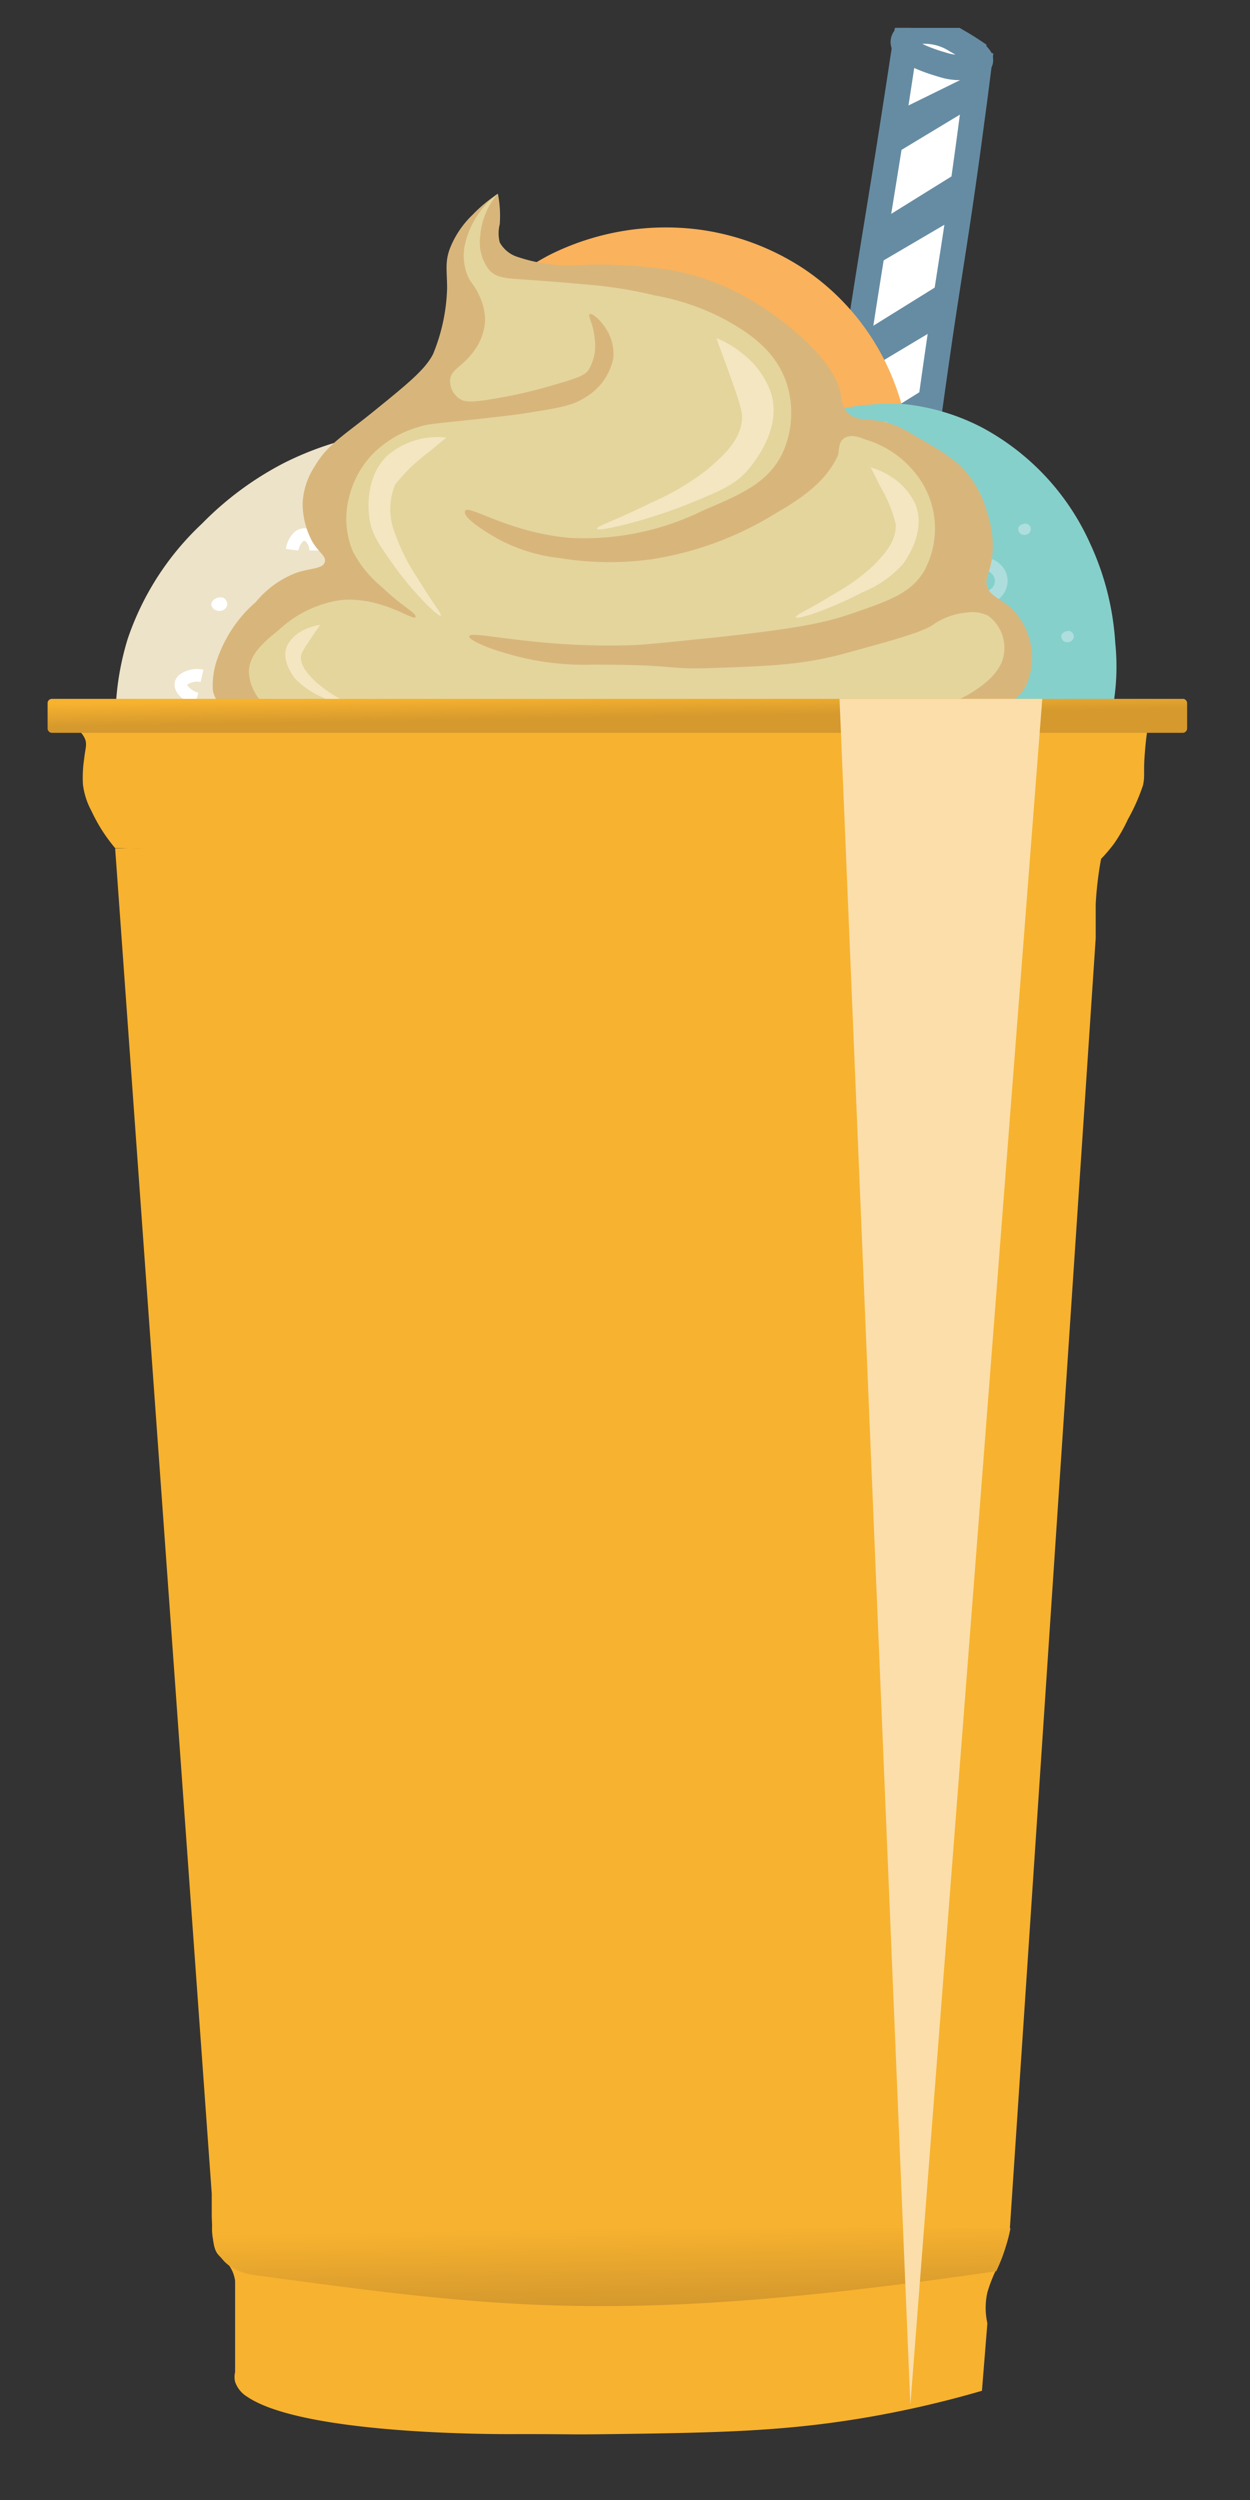 <svg xmlns="http://www.w3.org/2000/svg" xmlns:xlink="http://www.w3.org/1999/xlink" width="99" height="198" viewBox="0 0 99 198"><rect x="0" y="0" width="99" height="198" fill="#333333" stroke="none"/><defs><style>.cls-1,.cls-11,.cls-14,.cls-7{fill:none;}.cls-2{clip-path:url(#clip-path);}.cls-15,.cls-3{fill:#fff;}.cls-3{stroke:#668ca3;stroke-width:2px;}.cls-11,.cls-14,.cls-3,.cls-7{stroke-miterlimit:10;}.cls-4{fill:#668ca3;}.cls-5{fill:#ceab76;}.cls-6{fill:#fbb25c;}.cls-7{stroke:#f4cba2;}.cls-8{fill:#f4cba2;}.cls-9{fill:#fdc58b;}.cls-10{fill:#86d0cb;}.cls-11{stroke:#addedd;}.cls-12{fill:#aededd;}.cls-13{fill:#ede3c8;}.cls-14{stroke:#fff;}.cls-16{fill:#d8b67b;}.cls-17{fill:#e4d59d;}.cls-18{fill:#f4e6c0;}.cls-19{fill:#f7b22f;}.cls-20{fill:url(#linear-gradient);}.cls-21{fill:url(#linear-gradient-2);}.cls-22{fill:#fbdea9;}</style><clipPath id="clip-path"><rect class="cls-1" x="-1.73" y="2.21" width="102.28" height="198.79"/></clipPath><linearGradient id="linear-gradient" x1="-515.13" y1="-1452.99" x2="-515.1" y2="-1454.84" gradientTransform="matrix(1, 0, 0, -1, 564, -1398)" gradientUnits="userSpaceOnUse"><stop offset="0" stop-color="#f7b22f"/><stop offset="1" stop-color="#d5992d"/></linearGradient><linearGradient id="linear-gradient-2" x1="-515.61" y1="-1574.42" x2="-515.51" y2="-1580.44" xlink:href="#linear-gradient"/></defs><g id="Layer_5" data-name="Layer 5"><g class="cls-2"><path class="cls-3" d="M71.74,3.13c-.06.38-.14.94-.25,1.63-1,6.61-1.67,10.63-2.35,14.83-3.69,22.78-2.62,21.51-3.3,23.64a4.14,4.14,0,0,0-.23,2.36c.27.67.94.67,2.12.63,2.39-.09,2.94.24,3.35,0,0,0,.12-.22.21-.19.25.09.17,1.65.26,1.68s1.37-10.53,2.76-20.08c.86-6,1.53-9.48,2.7-18.39.25-1.81.43-3.31.56-4.3Z"/><path class="cls-4" d="M77.28,8.32l.46-2.81L71,8.82l-.56,3.63Z"/><path class="cls-3" d="M71.67,3.69c-.46-.63.36-1.06.92-1.18a4.63,4.63,0,0,1,3.14.7c.94.52,1.84,1.16,1.84,1.16l-.77-.51a2.63,2.63,0,0,1,.8.72c.21.38-.18.51-.58.65a4.36,4.36,0,0,1-2.33-.09C74.4,5.05,72.24,4.46,71.67,3.69Z"/><path class="cls-4" d="M75.92,17.14l.55-3.86-7,4.35-.57,3.63Z"/><path class="cls-4" d="M74.7,25.71,75.28,22l-7,4.35-.58,3.55Z"/><path class="cls-4" d="M73.35,34.13l.58-3.76-7,4.36-.58,3.54Z"/><path class="cls-5" d="M72.6,38.64l.53-3-6.91,3.31-.54,2.83Z"/><path class="cls-6" d="M38.18,24.18a21.1,21.1,0,0,1,5.36-4,20.59,20.59,0,0,1,11.81-2,19.81,19.81,0,0,1,8.33,3.12,19,19,0,0,1,6.46,7.41,19.92,19.92,0,0,1,2,7.91,17.38,17.38,0,0,1-1,8.07c-.62,1.56-1.94,4.82-4.92,6.31-2.45,1.22-4.46.48-8.33-.08-11.55-1.68-15,1.82-19.81-1.69a14.74,14.74,0,0,1-4.33-5.46,14.58,14.58,0,0,1-1-4.71,18.25,18.25,0,0,1,.68-7.42A18.31,18.31,0,0,1,38.18,24.18Z"/><path class="cls-7" d="M45.05,29.16c-.41.25-.48.35-.5.44-.16.42.22,1,.63,1.26a1.55,1.55,0,0,0,1,.26,1.58,1.58,0,0,0,.93-.38,1.47,1.47,0,0,0,.35-.55,1.43,1.43,0,0,0,0-.65,1.29,1.29,0,0,0-.26-.57,1.27,1.27,0,0,0-.51-.38C46.26,28.44,45.85,28.68,45.05,29.16Z"/><path class="cls-7" d="M46.64,39.32a1.27,1.27,0,0,1,.28-.7,1.41,1.41,0,0,1,.61-.44,1.47,1.47,0,0,1,.59-.06,1.55,1.55,0,0,1,.56.19,1.18,1.18,0,0,1,.57.69,1.37,1.37,0,0,1,0,.57,1.32,1.32,0,0,1-.29.5s-.73.88-1.53.57a1.28,1.28,0,0,1-.76-1.32Z"/><path class="cls-7" d="M59.52,43.57a.66.66,0,0,1,.16-.35A.67.67,0,0,1,60,43a.89.89,0,0,1,.43,0,.94.94,0,0,1,.34.25.68.68,0,0,1,.18.29.66.66,0,0,1,0,.34.74.74,0,0,1-.85.38.72.72,0,0,1-.45-.26.7.7,0,0,1-.17-.49Z"/><path class="cls-7" d="M41.2,37.89a.87.87,0,0,1,.54.15.81.81,0,0,1,.3,1,.84.84,0,0,1-.33.39A1,1,0,0,1,40.35,39,.92.92,0,0,1,41.2,37.89Z"/><path class="cls-8" d="M60,33a.48.48,0,0,1,.06-.24.49.49,0,0,1,.16-.19.63.63,0,0,1,.3-.13.59.59,0,0,1,.32,0,.55.55,0,0,1,.23.2.6.6,0,0,1,.08.29.57.57,0,0,1-.15.3.49.49,0,0,1-.29.16.61.61,0,0,1-.44-.07A.65.65,0,0,1,60,33Z"/><path class="cls-8" d="M64.07,30.37a.41.41,0,0,1,.05-.21.39.39,0,0,1,.14-.17.66.66,0,0,1,.27-.12.57.57,0,0,1,.29,0,.41.41,0,0,1,.21.18.44.44,0,0,1,.07.26.49.49,0,0,1-.13.27.51.51,0,0,1-.26.14.55.55,0,0,1-.4-.06A.51.51,0,0,1,64.07,30.37Z"/><path class="cls-8" d="M64.83,35.73a.42.42,0,0,1,.06-.21.39.39,0,0,1,.14-.17.66.66,0,0,1,.27-.12.57.57,0,0,1,.29,0,.45.45,0,0,1,.21.18.44.44,0,0,1,.07.26.57.57,0,0,1-.13.27.51.51,0,0,1-.26.14.54.54,0,0,1-.65-.39Z"/><path class="cls-8" d="M66.72,47.67a.51.51,0,0,1,.06-.21.49.49,0,0,1,.14-.18.54.54,0,0,1,.27-.11.7.7,0,0,1,.29,0,.52.52,0,0,1,.21.18.41.41,0,0,1-.06.53.46.46,0,0,1-.26.15A.55.55,0,0,1,67,48,.59.59,0,0,1,66.72,47.67Z"/><path class="cls-8" d="M67.6,45.37a.42.42,0,0,1,.05-.22.39.39,0,0,1,.14-.17.66.66,0,0,1,.27-.12.57.57,0,0,1,.29,0,.46.46,0,0,1,.28.44.49.49,0,0,1-.13.27.54.54,0,0,1-.9-.24Z"/><path class="cls-7" d="M66.83,42a1.06,1.06,0,0,1,.58.54.94.94,0,0,1,0,.76.89.89,0,0,1-.35.32,1,1,0,0,1-.47.09"/><path class="cls-8" d="M54.27,41.88a.35.35,0,0,1,0-.14.48.48,0,0,1,.09-.11.45.45,0,0,1,.18-.07.4.4,0,0,1,.19,0,.28.28,0,0,1,.14.12.34.34,0,0,1,.05.17.37.37,0,0,1-.08.18.4.4,0,0,1-.17.09.34.34,0,0,1-.14,0l-.13,0a.48.48,0,0,1-.11-.09A.5.5,0,0,1,54.27,41.88Z"/><path class="cls-7" d="M50.08,45.77a1,1,0,0,1,.37-.63.58.58,0,0,1,.29-.12.48.48,0,0,1,.31,0,.88.88,0,0,1,.4.76"/><path class="cls-7" d="M38.28,44.18a1.06,1.06,0,0,1-.36-.64.55.55,0,0,1,0-.31.63.63,0,0,1,.19-.24,1,1,0,0,1,.44-.1A.94.94,0,0,1,39,43"/><path class="cls-8" d="M48.33,34.59a.25.25,0,0,1,0-.14.31.31,0,0,1,.09-.11.36.36,0,0,1,.18-.07.41.41,0,0,1,.19,0,.37.37,0,0,1,.13.12.26.26,0,0,1,0,.17.37.37,0,0,1-.08.18.32.32,0,0,1-.17.09.33.33,0,0,1-.14,0,.29.29,0,0,1-.13,0,.43.43,0,0,1-.1-.09A.31.31,0,0,1,48.33,34.59Z"/><path class="cls-8" d="M35.24,38.15a.23.23,0,0,1,0-.14.31.31,0,0,1,.09-.11.29.29,0,0,1,.18-.07.31.31,0,0,1,.19,0,.36.36,0,0,1,.14.11.39.39,0,0,1,0,.18.3.3,0,0,1-.08.17.27.27,0,0,1-.17.1h-.14l-.13-.05a.47.47,0,0,1-.1-.1A.27.27,0,0,1,35.24,38.15Z"/><path class="cls-7" d="M39,33.72a1.23,1.23,0,0,1-.41-.57.39.39,0,0,1,0-.26.41.41,0,0,1,.17-.2,1.2,1.2,0,0,1,.42,0,1,1,0,0,1,.4.15"/><path class="cls-8" d="M42.71,24a.23.23,0,0,1,0-.14.31.31,0,0,1,.09-.11.36.36,0,0,1,.18-.07.31.31,0,0,1,.19,0,.3.3,0,0,1,.13.12.26.26,0,0,1,0,.17.3.3,0,0,1-.08.18.31.31,0,0,1-.17.09.22.22,0,0,1-.14,0,.35.35,0,0,1-.13,0,.28.28,0,0,1-.1-.09A.31.31,0,0,1,42.71,24Z"/><path class="cls-8" d="M36.47,28.15a.35.35,0,0,1,0-.14.52.52,0,0,1,.1-.11.36.36,0,0,1,.17-.07.44.44,0,0,1,.2,0,.37.37,0,0,1,.13.12.34.34,0,0,1,0,.17.37.37,0,0,1-.08.18.35.35,0,0,1-.17.09.22.22,0,0,1-.14,0,.29.29,0,0,1-.13-.05.22.22,0,0,1-.1-.09A.31.31,0,0,1,36.47,28.15Z"/><path class="cls-7" d="M54.64,35.73c-.08.32-.07.41,0,.47.12.29.6.4.95.34a1.06,1.06,0,0,0,.62-.34,1.08,1.08,0,0,0,.29-.65,1,1,0,0,0-.39-.8.9.9,0,0,0-.41-.16.77.77,0,0,0-.45,0C54.91,34.78,54.82,35.1,54.64,35.73Z"/><path class="cls-9" d="M42.71,22a5.28,5.28,0,0,0-3,1.64c-.81.89-1.22,2-1.06,2.12s.8-.95,2.39-1.87c.54-.29,1.09-.55,1.66-.79,1.55-.67,2.16-.81,2.14-1S43.74,21.83,42.71,22Z"/><path class="cls-7" d="M52.31,22.65a1.14,1.14,0,0,1,.39-.58.43.43,0,0,1,.5,0,1,1,0,0,1,.18.38.85.85,0,0,1,0,.42"/><path class="cls-7" d="M59.44,26c.19.12.25.13.3.12.21,0,.38-.3.41-.53a.73.73,0,0,0-.09-.48.75.75,0,0,0-.37-.31.67.67,0,0,0-.31,0,.69.69,0,0,0-.29.12.63.63,0,0,0-.2.23.61.61,0,0,0,0,.3C58.86,25.59,59.05,25.71,59.44,26Z"/><path class="cls-8" d="M53.75,29.73a.81.81,0,0,1,.08-.34.92.92,0,0,1,.24-.28.83.83,0,0,1,.43-.18A.81.81,0,0,1,55,29a.72.72,0,0,1,.33.29.69.69,0,0,1,.12.42.73.73,0,0,1-.21.43.85.85,0,0,1-.42.24A.87.87,0,0,1,53.75,29.73Z"/><path class="cls-9" d="M33.45,34.88a7.76,7.76,0,0,0,.27,5c.69,1.77,1.92,3.29,2.18,3.21s-.75-1.82-.95-4.54a24,24,0,0,1,0-2.68c.1-2.45.32-3.3.09-3.42S33.87,33.49,33.45,34.88Z"/><path class="cls-10" d="M54.38,38.53a21,21,0,0,1,5.35-4A21.81,21.81,0,0,1,64.23,33,20.1,20.1,0,0,1,71.56,32a17.25,17.25,0,0,1,6.2,1.85,19.46,19.46,0,0,1,8.57,9.18,21.86,21.86,0,0,1,2,7.91,18.18,18.18,0,0,1-1,8.07c-2.52,6.53-8.7,9.51-11.28,10.76a20.58,20.58,0,0,1-3.66,1.43c-1.37.37-8.74,2.19-14.78-1.94-4.36-3-6.33-7.86-7.67-11.17a14.27,14.27,0,0,1-1-4.71,18.14,18.14,0,0,1,.68-7.4A18.32,18.32,0,0,1,54.38,38.53Z"/><path class="cls-11" d="M68.89,39.87c-.19.05-1.08.25-1.22.72s.82.89.87.91a3.75,3.75,0,0,0,2.6-.09c.37-.19.65-.52.52-.86s-.92-.65-1-.69a3.89,3.89,0,0,0-1.73,0Z"/><path class="cls-11" d="M61.19,45.58c-.19.05-1.08.25-1.22.72s.82.89.87.91a3.81,3.81,0,0,0,2.6-.09c.37-.2.65-.52.52-.87s-.92-.65-1-.68a3.89,3.89,0,0,0-1.73,0Z"/><path class="cls-11" d="M77.14,44.8a1.47,1.47,0,0,0-.92,1,1.45,1.45,0,0,0,.66,1.3,1.6,1.6,0,0,0,1,.26,1.58,1.58,0,0,0,1-.39,1.38,1.38,0,0,0,.36-.57A1.28,1.28,0,0,0,79,45.19a1.42,1.42,0,0,0-.51-.4,1.66,1.66,0,0,0-.66-.14A1.81,1.81,0,0,0,77.14,44.8Z"/><path class="cls-11" d="M70.37,48.08a1.05,1.05,0,0,0-.69.72,1,1,0,0,0,.5.91,1.33,1.33,0,0,0,.75.19,1.37,1.37,0,0,0,.72-.28,1.07,1.07,0,0,0,.26-.4.93.93,0,0,0,0-.47,1.07,1.07,0,0,0-.21-.41,1.11,1.11,0,0,0-.87-.36,1.16,1.16,0,0,0-.49.1Z"/><path class="cls-11" d="M75.28,51.13a.59.59,0,0,1,.07-.29.58.58,0,0,1,.18-.23.82.82,0,0,1,.36-.15.74.74,0,0,1,.39,0,.66.66,0,0,1,.28.24.54.54,0,0,1-.08.72.64.64,0,0,1-.35.19.71.71,0,0,1-.53-.09.73.73,0,0,1-.32-.43Z"/><path class="cls-11" d="M58.72,52a.62.62,0,0,1,.25-.52.68.68,0,0,1,.36-.15.75.75,0,0,1,.39,0,.72.72,0,0,1,.28.24.63.63,0,0,1,.09.35.7.7,0,0,1-.17.37.75.75,0,0,1-.35.19.76.76,0,0,1-.53-.09A.73.73,0,0,1,58.72,52Z"/><path class="cls-11" d="M60.8,41.35a1.39,1.39,0,0,1,0-.9.53.53,0,0,1,.52-.4,1.18,1.18,0,0,1,.5.22,1.1,1.1,0,0,1,.35.42"/><path class="cls-11" d="M55.33,45.87a1.34,1.34,0,0,1-.41-.83.74.74,0,0,1,.07-.39.75.75,0,0,1,.27-.29,1.22,1.22,0,0,1,.57-.07,1.19,1.19,0,0,1,.52.21"/><path class="cls-11" d="M76.24,57.28A2.88,2.88,0,0,1,76.71,56c.06-.08.39-.49.75-.18a2.37,2.37,0,0,1,.49,1.6"/><path class="cls-11" d="M62.29,61.44a1.55,1.55,0,0,1,1-.5,1,1,0,0,1,.48.07,1,1,0,0,1,.39.3,1.32,1.32,0,0,1,.16.64,1.29,1.29,0,0,1-.19.63"/><path class="cls-11" d="M73.47,62.94a1,1,0,0,1,0-.35.78.78,0,0,1,.12-.32.7.7,0,0,1,.26-.28.78.78,0,0,1,.37-.09.68.68,0,0,1,.61.4"/><path class="cls-11" d="M81.59,59.22a1,1,0,0,0-.09.48,1,1,0,0,0,.15.46,1,1,0,0,0,1,.29,1.16,1.16,0,0,0,.61-.38,1.08,1.08,0,0,0,.27-.66.86.86,0,0,0-.1-.44,1,1,0,0,0-.31-.34,1.26,1.26,0,0,0-.43-.13.93.93,0,0,0-.43.07,1.16,1.16,0,0,0-.39.26,1.06,1.06,0,0,0-.24.39Z"/><path class="cls-12" d="M79.81,53.63a.54.54,0,0,1,.2-.38.47.47,0,0,1,.27-.12.57.57,0,0,1,.29,0,.52.52,0,0,1,.21.18.48.48,0,0,1,.07.26.49.49,0,0,1-.13.27.46.46,0,0,1-.26.15.59.59,0,0,1-.41-.06A.57.57,0,0,1,79.81,53.63Z"/><path class="cls-12" d="M84.06,50.49a.54.54,0,0,1,0-.21.5.5,0,0,1,.15-.17.61.61,0,0,1,.27-.12.72.72,0,0,1,.29,0,.58.58,0,0,1,.2.18.5.5,0,0,1,.08.27.57.57,0,0,1-.13.27.51.51,0,0,1-.26.14.58.58,0,0,1-.41-.06A.54.54,0,0,1,84.06,50.49Z"/><path class="cls-12" d="M75.46,39.06a.59.59,0,0,1,.05-.22.59.59,0,0,1,.15-.17.5.5,0,0,1,.26-.11.48.48,0,0,1,.29,0,.46.46,0,0,1,.21.18.41.41,0,0,1,.07.26.45.45,0,0,1-.12.27.49.49,0,0,1-.27.15.57.57,0,0,1-.4-.07A.49.49,0,0,1,75.46,39.06Z"/><path class="cls-12" d="M80.66,42a.54.54,0,0,1,0-.22.39.39,0,0,1,.14-.17.66.66,0,0,1,.27-.12.7.7,0,0,1,.29,0,.53.53,0,0,1,.21.18.42.42,0,0,1,.07.27.47.47,0,0,1-.12.27.54.54,0,0,1-.27.14.56.56,0,0,1-.4-.06A.51.51,0,0,1,80.66,42Z"/><path class="cls-12" d="M78.3,61.71a.42.42,0,0,1,0-.16.3.3,0,0,1,.12-.13.4.4,0,0,1,.2-.09.37.37,0,0,1,.23,0,.43.43,0,0,1,.16.14.46.46,0,0,1,0,.2.35.35,0,0,1-.1.21.31.31,0,0,1-.2.11.42.42,0,0,1-.31,0A.41.41,0,0,1,78.3,61.71Z"/><path class="cls-12" d="M73.17,59a.33.33,0,0,1,0-.17.35.35,0,0,1,.11-.13.4.4,0,0,1,.21-.09.42.42,0,0,1,.22,0,.34.34,0,0,1,.16.13A.37.37,0,0,1,74,59a.38.38,0,0,1-.1.2.4.4,0,0,1-.51.07A.43.43,0,0,1,73.17,59Z"/><path class="cls-12" d="M67.18,57.74a.43.43,0,0,1,0-.19.48.48,0,0,1,.37-.26.57.57,0,0,1,.26,0,.42.42,0,0,1,.19.16.5.5,0,0,1,.06.24A.39.39,0,0,1,68,58a.41.41,0,0,1-.23.13A.47.47,0,0,1,67.4,58,.49.49,0,0,1,67.18,57.74Z"/><path class="cls-12" d="M66.61,64.7a.32.32,0,0,1,0-.16.35.35,0,0,1,.11-.13.4.4,0,0,1,.21-.09.34.34,0,0,1,.22,0,.38.38,0,0,1,.22.34.41.41,0,0,1-.1.21.36.36,0,0,1-.21.11.4.4,0,0,1-.3,0A.37.37,0,0,1,66.61,64.7Z"/><path class="cls-12" d="M60.11,63.77a.35.35,0,0,1,0-.17.33.33,0,0,1,.11-.13.67.67,0,0,1,.21-.09.42.42,0,0,1,.22,0,.43.43,0,0,1,.16.14.36.36,0,0,1,.06.2.41.41,0,0,1-.1.21.43.43,0,0,1-.21.11.4.4,0,0,1-.3,0A.43.43,0,0,1,60.11,63.77Z"/><path class="cls-12" d="M58.61,58.15a.47.47,0,0,1,0-.17.37.37,0,0,1,.12-.13.4.4,0,0,1,.2-.09.45.45,0,0,1,.23,0,.4.4,0,0,1,.16.13.5.5,0,0,1,0,.21.32.32,0,0,1-.1.2.37.37,0,0,1-.2.12.48.48,0,0,1-.31-.05A.47.47,0,0,1,58.61,58.15Z"/><path class="cls-12" d="M66.77,36.87a.33.33,0,0,1,0-.17.28.28,0,0,1,.11-.13.4.4,0,0,1,.21-.09.55.55,0,0,1,.22,0,.38.38,0,0,1,.22.34.41.41,0,0,1-.1.21.43.43,0,0,1-.51.06A.38.38,0,0,1,66.77,36.87Z"/><path class="cls-12" d="M69.67,33.8a.47.47,0,0,1,0-.16.37.37,0,0,1,.12-.13.4.4,0,0,1,.2-.09.6.6,0,0,1,.23,0,.43.43,0,0,1,.16.14.46.46,0,0,1,0,.2.35.35,0,0,1-.1.21.31.31,0,0,1-.2.11.37.37,0,0,1-.31-.05A.41.41,0,0,1,69.67,33.8Z"/><path class="cls-12" d="M67,34a.33.33,0,0,1,0-.17.47.47,0,0,1,.11-.13.4.4,0,0,1,.21-.09.55.55,0,0,1,.22,0,.38.38,0,0,1,.22.34.41.41,0,0,1-.1.21.33.33,0,0,1-.2.11.37.37,0,0,1-.31,0A.38.38,0,0,1,67,34Z"/><path class="cls-13" d="M16,41.47a25.44,25.44,0,0,1,6.51-4.81A25,25,0,0,1,36.85,34.2,24.14,24.14,0,0,1,47,38a23.2,23.2,0,0,1,7.85,9,24.17,24.17,0,0,1,2.38,9.61A21,21,0,0,1,56,66.42c-.76,1.9-2.36,5.86-6,7.66-3,1.49-5.42.58-10.13-.1-14-2-18.28,2.23-24.07-2a17.75,17.75,0,0,1-5.26-6.64,17.76,17.76,0,0,1-1.25-5.73,22,22,0,0,1,.82-9A22.3,22.3,0,0,1,16,41.47Z"/><path class="cls-14" d="M26.87,67.57a.93.93,0,0,1,.09-.4.8.8,0,0,1,.27-.31,1,1,0,0,1,.49-.22,1.1,1.1,0,0,1,.54.06.92.92,0,0,1,.52.82.94.94,0,0,1-.24.5.92.92,0,0,1-.49.27A1,1,0,0,1,26.87,67.57Z"/><path class="cls-14" d="M15.25,65.32a1.19,1.19,0,0,1,.21-.44,1.11,1.11,0,0,1,.36-.32,1,1,0,0,1,.45-.16,1.13,1.13,0,0,1,.48,0,1,1,0,0,1,.44.38,1.05,1.05,0,0,1,.18.54"/><path class="cls-15" d="M22.25,71.51a.33.33,0,0,1,.15-.28.34.34,0,0,1,.2-.09.5.5,0,0,1,.21,0,.34.34,0,0,1,.15.14.33.33,0,0,1,.06.19.37.37,0,0,1-.09.2.45.45,0,0,1-.19.11h-.16l-.14,0a.43.43,0,0,1-.12-.11A.37.37,0,0,1,22.25,71.51Z"/><path class="cls-14" d="M29.19,49.5c-.5.3-.58.44-.62.54-.2.51.27,1.2.77,1.53a1.93,1.93,0,0,0,2.33-.15,1.67,1.67,0,0,0,.41-.67,1.63,1.63,0,0,0,.05-.79,1.49,1.49,0,0,0-.31-.69,1.65,1.65,0,0,0-.62-.46C30.66,48.63,30.17,48.91,29.19,49.5Z"/><path class="cls-14" d="M23.15,53.2a1.25,1.25,0,0,0-.79.87,1.28,1.28,0,0,0,.56,1.11,1.36,1.36,0,0,0,.86.23,1.4,1.4,0,0,0,.82-.34,1.16,1.16,0,0,0,.29-.49,1.18,1.18,0,0,0,0-.56,1.13,1.13,0,0,0-.24-.49,1.3,1.3,0,0,0-.43-.34,1.2,1.2,0,0,0-.56-.11,1.3,1.3,0,0,0-.55.12Z"/><path class="cls-14" d="M45.42,46.83a1.07,1.07,0,0,0-.23,2,1.38,1.38,0,0,0,1.68-.11,1.22,1.22,0,0,0,.3-.48,1.11,1.11,0,0,0,0-.57,1.13,1.13,0,0,0-.24-.49,1.2,1.2,0,0,0-.43-.34,1.4,1.4,0,0,0-1.11,0Z"/><path class="cls-14" d="M36.6,40.6a.76.76,0,0,1,.32-.63.84.84,0,0,1,.43-.19.78.78,0,0,1,.82.34.68.68,0,0,1-.1.87.78.78,0,0,1-.42.24A.89.89,0,0,1,36.6,40.6Z"/><path class="cls-14" d="M23.14,43.54a1.73,1.73,0,0,1,.49-1,.66.66,0,0,1,.37-.19.68.68,0,0,1,.42.06A1.47,1.47,0,0,1,25,43.6"/><path class="cls-14" d="M15.57,55.35a2.22,2.22,0,0,1-1.07-.68c-.06-.08-.36-.49,0-.82A1.84,1.84,0,0,1,16,53.53"/><path class="cls-15" d="M37.66,51.79a.6.6,0,0,1,.06-.27.76.76,0,0,1,.19-.21.71.71,0,0,1,.32-.14.82.82,0,0,1,.35,0,.63.63,0,0,1,.26.22.62.62,0,0,1,.09.32.68.68,0,0,1-.16.33.76.76,0,0,1-.32.17.69.69,0,0,1-.49-.07A.65.65,0,0,1,37.66,51.79Z"/><path class="cls-15" d="M16.73,47.94a.58.58,0,0,1,.06-.26.6.6,0,0,1,.18-.21.71.71,0,0,1,.32-.14.73.73,0,0,1,.36,0,.56.56,0,0,1,.26.22.63.63,0,0,1,.09.33.65.65,0,0,1-.16.32.59.59,0,0,1-.32.17.65.65,0,0,1-.79-.47Z"/><path class="cls-15" d="M45.93,54.31a.58.58,0,0,1,.06-.26.75.75,0,0,1,.51-.35.64.64,0,0,1,.36,0,.59.59,0,0,1,.25.22.57.57,0,0,1,.09.32.65.65,0,0,1-.16.32.59.59,0,0,1-.32.17.65.65,0,0,1-.49-.07A.62.62,0,0,1,45.93,54.31Z"/><path class="cls-15" d="M35.67,59.47a.53.53,0,0,1,.06-.27.55.55,0,0,1,.17-.2.61.61,0,0,1,.33-.14.6.6,0,0,1,.35,0,.59.59,0,0,1,.34.53.56.56,0,0,1-.15.33.61.61,0,0,1-.32.18.65.65,0,0,1-.49-.08A.63.63,0,0,1,35.67,59.47Z"/><path class="cls-15" d="M30,58.05a.58.58,0,0,1,.06-.26.55.55,0,0,1,.19-.21.62.62,0,0,1,.32-.14.6.6,0,0,1,.35,0,.56.56,0,0,1,.26.22.57.57,0,0,1,.09.32.65.65,0,0,1-.16.32.59.59,0,0,1-.32.17.65.65,0,0,1-.79-.46Z"/><path class="cls-15" d="M31.05,37.93c-.16-.19,0-.49,0-.55a.76.76,0,0,1,.27-.32.89.89,0,0,1,.38-.18.55.55,0,0,1,.36,0,.6.6,0,0,1,.28.22.68.68,0,0,1,0,.4.73.73,0,0,1-.24.33C31.79,38.13,31.24,38.18,31.05,37.93Z"/><path class="cls-15" d="M30.56,44.48a.39.39,0,0,1,0-.18.37.37,0,0,1,.12-.13.41.41,0,0,1,.21-.1.45.45,0,0,1,.23,0,.39.39,0,0,1,.17.14.42.42,0,0,1,.06.21.36.36,0,0,1-.11.22.4.4,0,0,1-.21.12.45.45,0,0,1-.32-.06A.44.44,0,0,1,30.56,44.48Z"/><path class="cls-16" d="M39.43,15.33a9,9,0,0,1,.15,2.43,2.93,2.93,0,0,0,0,1.44,2.46,2.46,0,0,0,1.48,1.17,12.77,12.77,0,0,0,5.06.61,37.94,37.94,0,0,1,6.74.36,19.18,19.18,0,0,1,6.64,2.43c2.51,1.48,6.7,4.72,7.12,7.6a2.13,2.13,0,0,0,.56,1.35c.73.71,1.73.34,3.31.81a10.52,10.52,0,0,1,2,1c2.22,1.27,3.49,2,4.51,3.49a8.46,8.46,0,0,1,1.23,2.74,7.93,7.93,0,0,1,.34,3.42c-.18,1.27-.61,1.62-.37,2.32s1.07.95,1.84,1.62a5.49,5.49,0,0,1,1.23,6.18c-.49.93-1.3,1.5-3.07,2.32a30.3,30.3,0,0,1-8.3,2.68,173.86,173.86,0,0,1-18.8,1.53,152.78,152.78,0,0,1-15.67-.44c-5.34-.5-17.83-1.67-18.57-5.71a6.18,6.18,0,0,1,.4-2.62,10.47,10.47,0,0,1,3-4.38,7.76,7.76,0,0,1,3.22-2.32c1.12-.37,2.05-.3,2.23-.81s-.45-.73-1-1.7a6.33,6.33,0,0,1-.74-3,5.76,5.76,0,0,1,.92-2.86c1.06-1.82,2.23-2.4,4.79-4.48s4-3.24,4.62-4.47a14.72,14.72,0,0,0,1.11-5.19c0-1.43-.2-2.16.28-3.31A7.49,7.49,0,0,1,37.44,17a11,11,0,0,1,2-1.65"/><path class="cls-17" d="M39.43,15.33a5.82,5.82,0,0,0-1.4,3.4,3.57,3.57,0,0,0,.75,2.7c.61.61,1.36.61,2.86.72,0,0,2,.13,5.44.44a35,35,0,0,1,4.79.81,19.1,19.1,0,0,1,5.72,2c1.52.88,3.78,2.21,4.7,4.92A7.69,7.69,0,0,1,61.92,36c-1.15,2.26-3.23,3.15-6.26,4.44a21.26,21.26,0,0,1-10.51,2.16c-4.76-.4-8-2.63-8.3-2.16s1.32,1.52,2.58,2.24a13.4,13.4,0,0,0,4.9,1.52,24.22,24.22,0,0,0,7.36.08,26.22,26.22,0,0,0,9.77-3.64c2.93-1.67,4.17-3,4.9-4.56.11-.24,0-1,.46-1.34s1-.21,1.75.08a7.94,7.94,0,0,1,4.49,3.46,7,7,0,0,1,.1,7c-1.06,1.7-2.69,2.28-5.72,3.32-2,.69-4.18,1.18-10.93,1.9-3.85.39-5.77.61-7.09.61-7.2.17-12.15-1.22-12.26-.72-.08.3,1.66,1,2.58,1.25a21.6,21.6,0,0,0,7.19,1c7,0,5.6.4,9.49.27,4.59-.16,7.17-.25,10.51-1.16,4-1.1,6-1.65,6.92-2.24a5.59,5.59,0,0,1,2.76-1,2.83,2.83,0,0,1,1.67.27,3.15,3.15,0,0,1,1.23,3c-.09.74-.61,2.25-4,3.84C69.65,58.4,62,58.12,49,58.46c-4.64.12-9.28-.09-13.91.09a55.76,55.76,0,0,1-7.19-.35c-3.78-.42-5.68-1-7-2.43a3.78,3.78,0,0,1-1.19-2.59c.05-1.4,1.23-2.36,2.4-3.31a9.09,9.09,0,0,1,4.79-2.33c3.22-.36,5.82,1.65,6,1.35s-1.08-.86-2.68-2.42a8.92,8.92,0,0,1-2.3-2.86,6.72,6.72,0,0,1-.28-4.2A7.49,7.49,0,0,1,29.48,36a8.31,8.31,0,0,1,3.6-2.16c.75-.25,1-.25,4.42-.61,2.91-.32,3.68-.43,4.34-.54,2.31-.36,3.49-.56,4.42-1.16a4.7,4.7,0,0,0,2.31-3.13,3.68,3.68,0,0,0-.28-1.82c-.44-1-1.35-1.82-1.57-1.7s.28.72.37,1.9a3.73,3.73,0,0,1-.46,2.49c-.28.4-.65.61-2.58,1.16a38.6,38.6,0,0,1-4.52,1.08c-2.22.4-2.78.36-3.23,0a1.82,1.82,0,0,1-.5-.63,1.79,1.79,0,0,1-.15-.79c.08-.86.94-1,1.84-2.23a4.42,4.42,0,0,0,.93-2.44,4.49,4.49,0,0,0-.46-2c-.4-.93-.73-1-1-1.79a4.31,4.31,0,0,1-.19-2A7,7,0,0,1,39.43,15.33Z"/><path class="cls-18" d="M56.76,26.79a7.64,7.64,0,0,1,2.12,1.28,6.68,6.68,0,0,1,2.21,3.13c.87,3-1.68,5.82-2,6.18-1,1.08-2.22,1.57-4.51,2.51-3.62,1.45-7.2,2.22-7.29,2s1.19-.54,4.25-2.06A20.81,20.81,0,0,0,56,37.2c1.23-1.06,2.64-2.28,2.77-4,.06-.67-.4-1.92-1.29-4.39-.3-.8-.55-1.5-.74-2"/><path class="cls-18" d="M68.88,37a5.78,5.78,0,0,1,1.72.77,5.15,5.15,0,0,1,1.9,2.16c.89,2.23-.8,4.47-1,4.76a8.68,8.68,0,0,1-3.17,2.21c-2.58,1.35-5.2,2.2-5.29,2s.83-.5,3-1.85a15.89,15.89,0,0,0,3.16-2.28c.84-.88,1.79-1.89,1.75-3.22a11,11,0,0,0-1.32-3.17c-.27-.61-.53-1.08-.7-1.41"/><path class="cls-18" d="M35.37,34.66a6.09,6.09,0,0,0-4.7,1.43c-1.89,1.82-1.46,4.71-1.39,5.09.19,1.16.73,1.94,1.81,3.46,1.67,2.39,3.68,4.25,3.81,4.13s-.52-.83-1.84-3a15.63,15.63,0,0,1-1.77-3.51,5.13,5.13,0,0,1,0-3.87A13.81,13.81,0,0,1,34,35.78c.55-.47,1-.84,1.33-1.1"/><path class="cls-18" d="M25.42,49.48a4.37,4.37,0,0,0-1.22.35A3,3,0,0,0,22.81,51c-.68,1.21.45,2.62.61,2.8a6.89,6.89,0,0,0,2.19,1.46,13.58,13.58,0,0,0,3.68,1.46c.06-.1-.58-.34-2.08-1.21A12,12,0,0,1,25,54c-.55-.56-1.22-1.22-1.16-2,0-.29.35-.78,1-1.76.23-.32.41-.6.54-.77"/><path class="cls-19" d="M9.12,67.19c.06.89.13,1.77.19,2.65l7.46,103.9c0,.42,0,1,0,1.81.06,1.67.1,2.52.5,3s.77.57,1.1,1.26a2.72,2.72,0,0,1,.25.84v7.23a1.63,1.63,0,0,0,0,.76,2.22,2.22,0,0,0,.94,1.17C24.22,193,41,192.78,41,192.78c4.89,0,3.69.05,7.57,0,8.24-.11,13.55-.21,20-1.31a82.31,82.31,0,0,0,9.2-2.12L78.2,184a5.58,5.58,0,0,1,0-2.44,11.57,11.57,0,0,1,.94-2.27,14.36,14.36,0,0,0,.84-2.78l6.8-102.21c0-.89,0-1.79,0-2.69A27.71,27.71,0,0,1,87.21,68Z"/><path class="cls-19" d="M5.89,57.61a1.92,1.92,0,0,1,.85.93c.17.46,0,.8-.08,1.6a9.77,9.77,0,0,0-.09,2,5.86,5.86,0,0,0,.68,2.1,13,13,0,0,0,1.87,2.93C53.58,68.58,86.2,69,87.23,68a12.89,12.89,0,0,0,1-1.18,12.66,12.66,0,0,0,1.1-1.93,15.53,15.53,0,0,0,1.2-2.71c.17-.82,0-1,.16-2.76.05-.65.12-1.17.17-1.52Z"/><path class="cls-20" d="M93.68,55.35H4.11a.34.34,0,0,0-.34.34v2a.35.35,0,0,0,.34.35H93.68a.35.35,0,0,0,.34-.35v-2A.34.34,0,0,0,93.68,55.35Z"/><path class="cls-21" d="M16.8,176.32a4.06,4.06,0,0,0,.09,1.1,3.27,3.27,0,0,0,.68,1.46,3,3,0,0,0,.54.53,4.55,4.55,0,0,0,2,.77c19.48,2.63,29.21,4,58.79-.3a13.17,13.17,0,0,0,.75-1.92,12.85,12.85,0,0,0,.38-1.48Z"/><path class="cls-22" d="M66.49,55.35H82.55L72.1,190.49Z"/></g></g></svg>